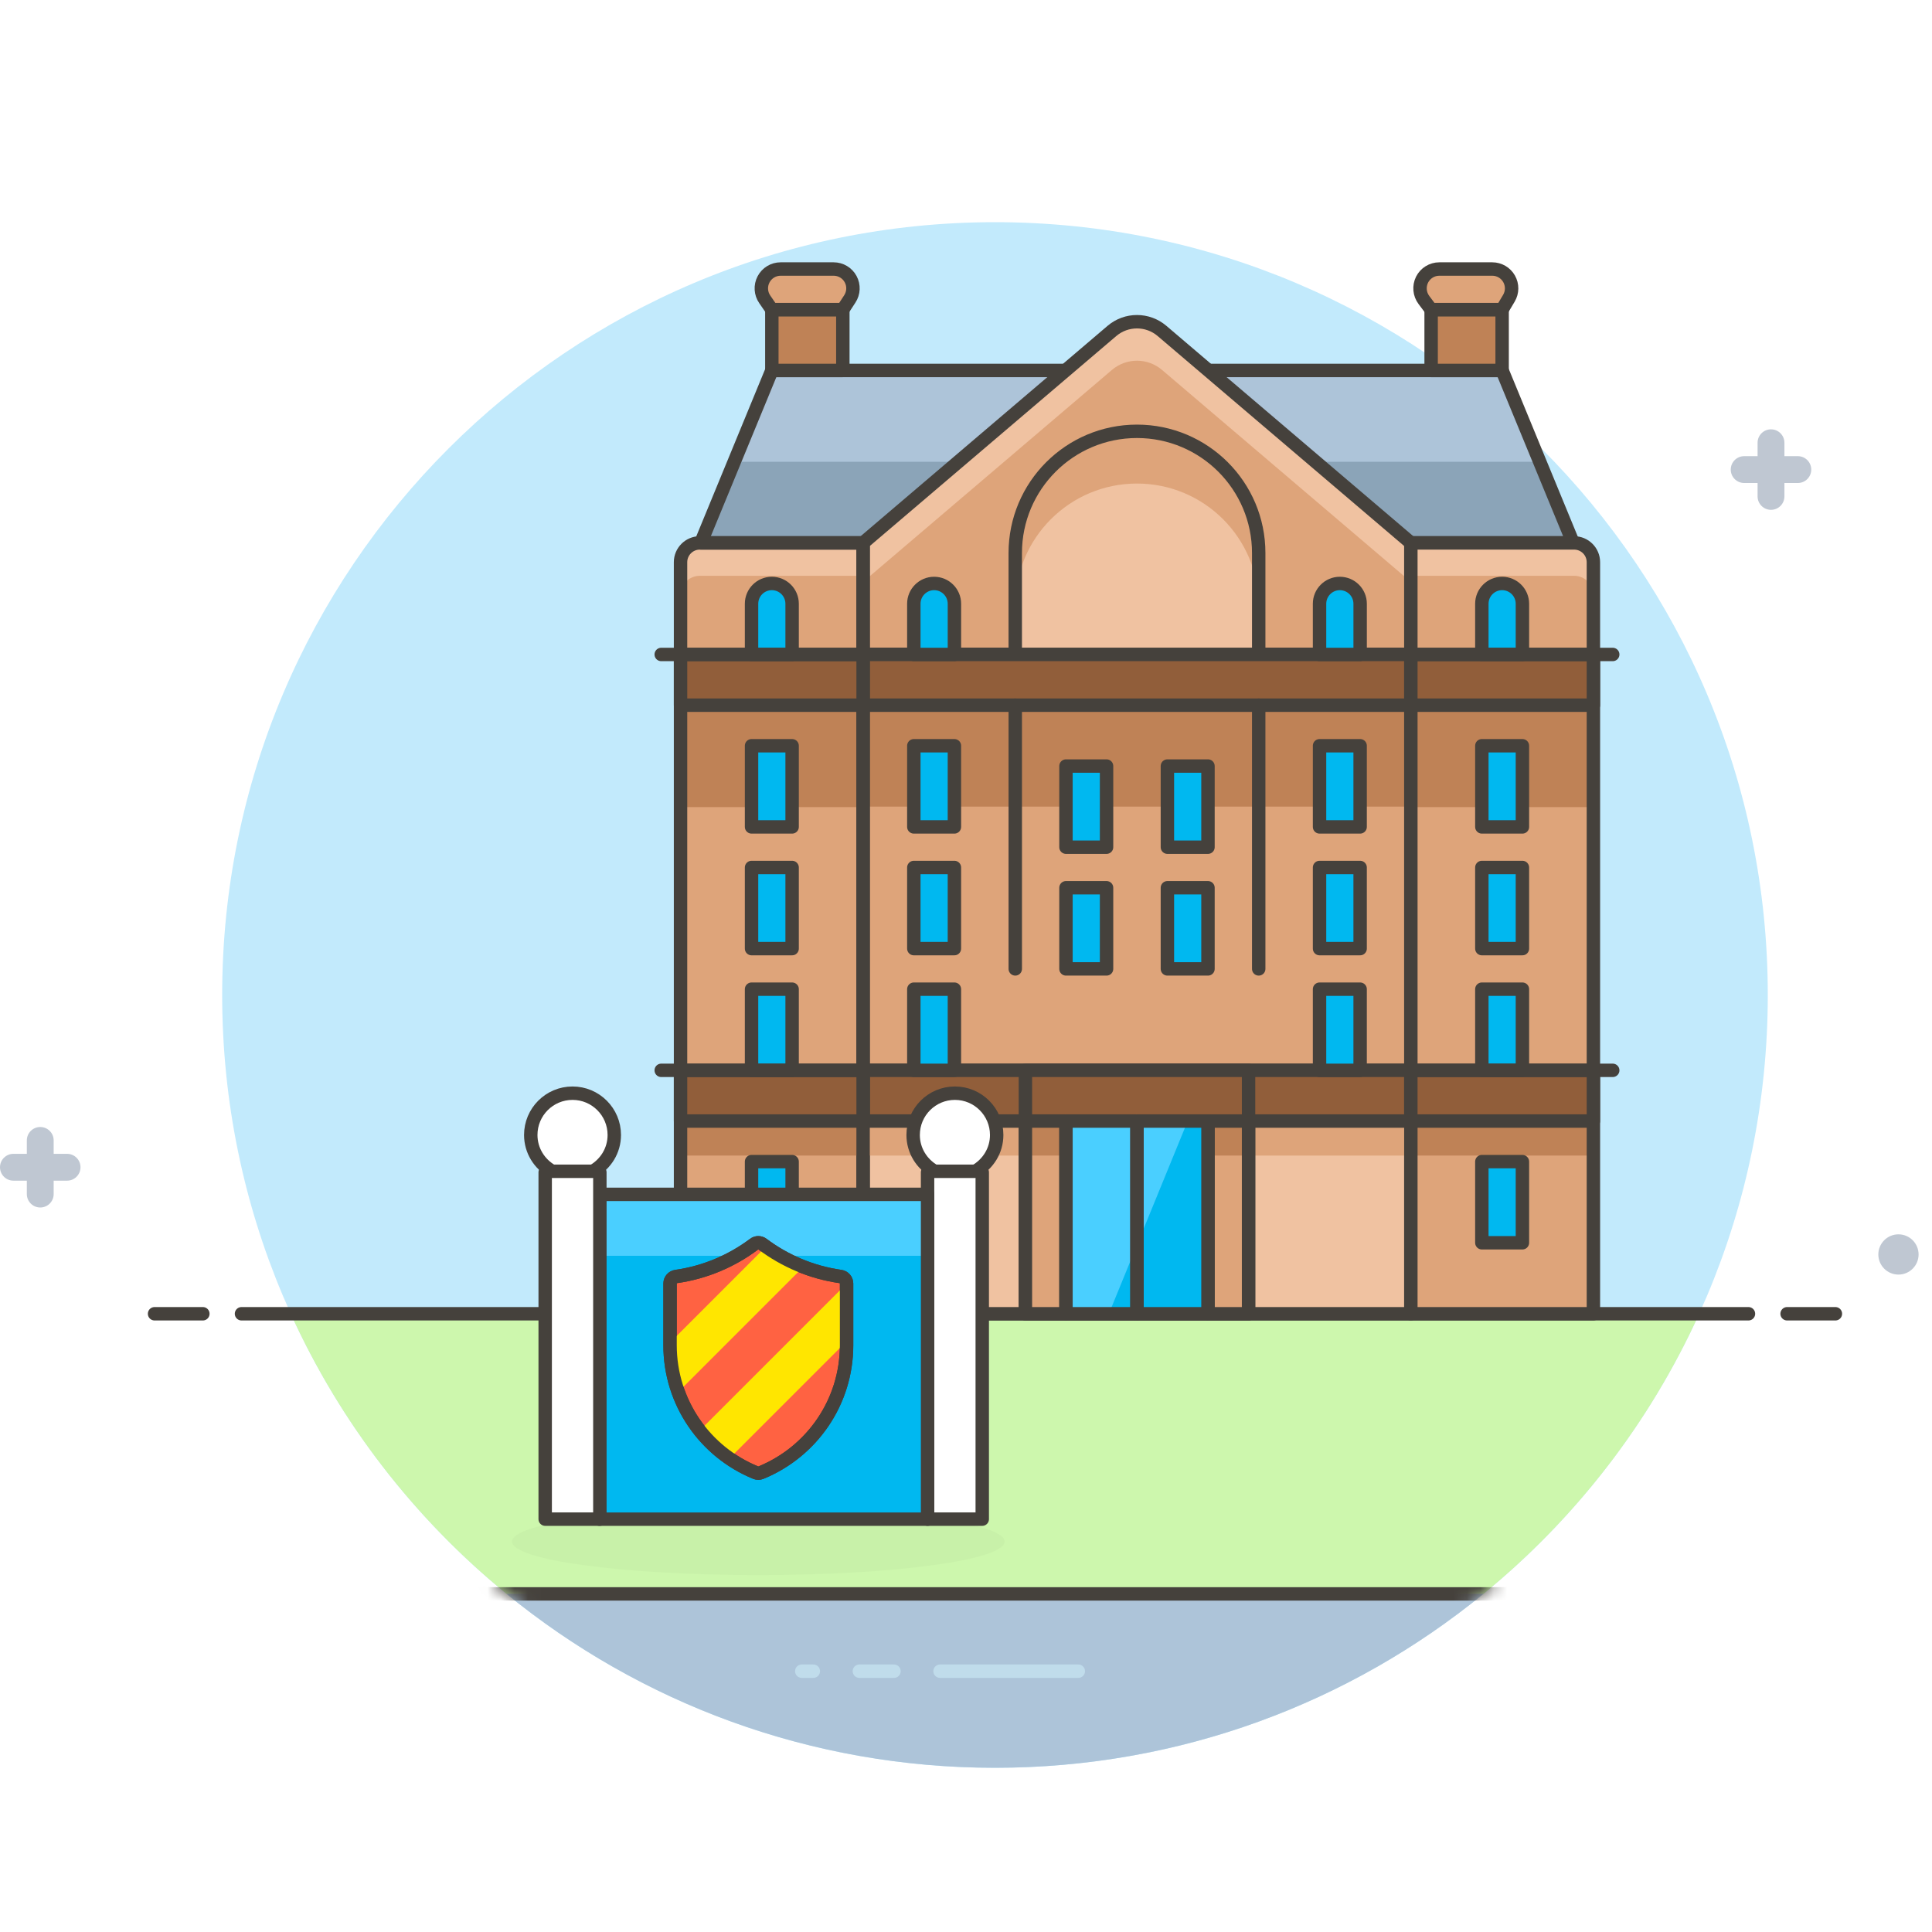 <?xml version="1.0" encoding="UTF-8"?>
<svg width="144px" height="144px" viewBox="0 0 144 144" version="1.1" xmlns="http://www.w3.org/2000/svg" xmlns:xlink="http://www.w3.org/1999/xlink">
    <!-- Generator: Sketch 49.3 (51167) - http://www.bohemiancoding.com/sketch -->
    <title>Image</title>
    <desc>Created with Sketch.</desc>
    <defs>
        <path d="M0.72,58.32 C0.72,90.132 26.509,115.92 58.32,115.92 C90.132,115.92 115.92,90.132 115.92,58.32 C115.92,26.508 90.132,0.72 58.32,0.72 C26.509,0.72 0.72,26.508 0.72,58.32" id="path-1"></path>
        <polygon id="path-3" points="0 144 144 144 144 0 0 0"></polygon>
    </defs>
    <g id="Super-Administrator" stroke="none" stroke-width="1" fill="none" fill-rule="evenodd">
        <g id="Dashboard" transform="translate(-1098, -257)">
            <g id="3.-Charities-Block" transform="translate(985, 225)">
                <g id="Image" transform="translate(113, 32)">
                    <rect id="Ruler" fill="#FFFFFF" x="0" y="0" width="144" height="144"></rect>
                    <g id="Group">
                        <g id="Group-19" transform="translate(11.52, 15.84)">
                            <path d="M120.24,58.32 C120.24,90.132 94.452,115.92 62.64,115.92 C30.828,115.92 5.04,90.132 5.04,58.32 C5.04,26.508 30.828,0.72 62.64,0.72 C94.452,0.72 120.24,26.508 120.24,58.32" id="Fill-1" fill="#C2EAFC"></path>
                            <path d="M10.153,82.08 C13.848,90.23 19.388,97.367 26.238,102.96 L99.043,102.96 C105.892,97.367 111.431,90.23 115.126,82.08 L10.153,82.08 Z" id="Fill-3" fill="#CDF7AD"></path>
                            <path d="M62.64,115.92 C76.448,115.92 89.122,111.061 99.042,102.96 L26.238,102.96 C36.16,111.061 48.832,115.92 62.64,115.92" id="Fill-5" fill="#ADC4D9"></path>
                            <path d="M6.48,82.08 L118.8,82.08" id="Stroke-7" stroke="#45413C" stroke-linecap="round" stroke-linejoin="round"></path>
                            <path d="M0,82.08 L3.6,82.08" id="Stroke-9" stroke="#45413C" stroke-linecap="round" stroke-linejoin="round"></path>
                            <path d="M121.68,82.08 L125.28,82.08" id="Stroke-11" stroke="#45413C" stroke-linecap="round" stroke-linejoin="round"></path>
                            <path d="M58.545,108.72 L68.851,108.72" id="Stroke-13" stroke="#C0DCEB" stroke-linecap="round"></path>
                            <path d="M52.533,108.72 L55.111,108.72" id="Stroke-15" stroke="#C0DCEB" stroke-linecap="round"></path>
                            <path d="M48.24,108.72 L49.1,108.72" id="Stroke-17" stroke="#C0DCEB" stroke-linecap="round"></path>
                        </g>
                        <g id="Group-22" transform="translate(15.84, 15.84)">
                            <mask id="mask-2" fill="white">
                                <use xlink:href="#path-1"></use>
                            </mask>
                            <g id="Clip-21"></g>
                            <path d="M19.297,102.96 L97.777,102.96" id="Stroke-20" stroke="#45413C" mask="url(#mask-2)"></path>
                        </g>
                        <g id="Group-152">
                            <path d="M52.163,40.463 L64.331,40.463 L64.331,48.779 L50.723,48.779 L50.723,41.903 C50.723,41.109 51.369,40.463 52.163,40.463" id="Fill-23" fill="#DEA47A"></path>
                            <path d="M52.163,40.463 L64.331,40.463 L64.331,42.916 L52.163,42.916 C51.369,42.916 50.723,43.561 50.723,44.356 L50.723,41.903 C50.723,41.109 51.369,40.463 52.163,40.463" id="Fill-25" fill="#F0C2A1"></path>
                            <mask id="mask-4" fill="white">
                                <use xlink:href="#path-3"></use>
                            </mask>
                            <g id="Clip-28"></g>
                            <polygon id="Fill-27" fill="#BF8256" mask="url(#mask-4)" points="50.724 97.92 64.332 97.92 64.332 52.56 50.724 52.56"></polygon>
                            <polygon id="Fill-29" fill="#DEA47A" mask="url(#mask-4)" points="50.724 97.92 64.332 97.92 64.332 60.156 50.724 60.156"></polygon>
                            <polygon id="Fill-30" fill="#ADC4D9" mask="url(#mask-4)" points="111.96 27.612 57.528 27.612 52.236 40.464 117.252 40.464"></polygon>
                            <polygon id="Fill-31" fill="#8BA4B8" mask="url(#mask-4)" points="54.726 34.417 52.236 40.463 117.252 40.463 114.761 34.417"></polygon>
                            <polygon id="Stroke-32" stroke="#45413C" stroke-linecap="round" stroke-linejoin="round" mask="url(#mask-4)" points="111.96 27.612 57.528 27.612 52.236 40.464 117.252 40.464"></polygon>
                            <path d="M105.157,48.78 L64.331,48.78 L64.331,40.464 L82.875,24.667 C83.953,23.75 85.535,23.75 86.611,24.667 L105.157,40.464 L105.157,48.78 Z" id="Fill-33" fill="#DEA47A" mask="url(#mask-4)"></path>
                            <path d="M86.611,24.667 C85.535,23.75 83.953,23.75 82.876,24.667 L64.331,40.464 L64.331,43.37 L82.876,27.573 C83.953,26.656 85.535,26.656 86.611,27.573 L105.157,43.37 L105.157,40.464 L86.611,24.667 Z" id="Fill-34" fill="#F0C2A1" mask="url(#mask-4)"></path>
                            <path d="M105.157,48.78 L64.331,48.78 L64.331,40.464 L82.875,24.667 C83.953,23.75 85.535,23.75 86.611,24.667 L105.157,40.464 L105.157,48.78 Z" id="Stroke-35" stroke="#45413C" stroke-linecap="round" stroke-linejoin="round" mask="url(#mask-4)"></path>
                            <polygon id="Fill-36" fill="#F0C2A1" mask="url(#mask-4)" points="64.331 97.92 105.156 97.92 105.156 79.776 64.331 79.776"></polygon>
                            <polygon id="Stroke-37" stroke="#45413C" stroke-linecap="round" stroke-linejoin="round" mask="url(#mask-4)" points="64.331 97.92 105.156 97.92 105.156 79.776 64.331 79.776"></polygon>
                            <polygon id="Fill-38" fill="#DEA47A" mask="url(#mask-4)" points="64.332 86.129 105.157 86.129 105.157 83.556 64.332 83.556"></polygon>
                            <polygon id="Fill-39" fill="#BF8256" mask="url(#mask-4)" points="64.331 79.776 105.156 79.776 105.156 48.78 64.331 48.78"></polygon>
                            <polygon id="Fill-40" fill="#BF8256" mask="url(#mask-4)" points="50.724 86.129 64.332 86.129 64.332 83.556 50.724 83.556"></polygon>
                            <polygon id="Fill-41" fill="#DEA47A" mask="url(#mask-4)" points="105.157 79.777 64.331 79.777 64.331 60.121 75.671 60.121 93.817 60.121 105.157 60.121"></polygon>
                            <polygon id="Stroke-42" stroke="#45413C" stroke-linecap="round" stroke-linejoin="round" mask="url(#mask-4)" points="64.331 79.776 105.156 79.776 105.156 48.78 64.331 48.78"></polygon>
                            <polygon id="Fill-43" fill="#915E3A" mask="url(#mask-4)" points="64.331 83.556 105.156 83.556 105.156 79.776 64.331 79.776"></polygon>
                            <polygon id="Stroke-44" stroke="#45413C" stroke-linecap="round" stroke-linejoin="round" mask="url(#mask-4)" points="64.331 83.556 105.156 83.556 105.156 79.776 64.331 79.776"></polygon>
                            <path d="M84.743,32.148 C79.734,32.148 75.671,36.209 75.671,41.22 L75.671,48.78 L93.817,48.78 L93.817,41.22 C93.817,36.209 89.753,32.148 84.743,32.148" id="Fill-45" fill="#F0C2A1" mask="url(#mask-4)"></path>
                            <path d="M84.743,32.148 C79.734,32.148 75.671,36.209 75.671,41.22 L75.671,45.113 C75.671,40.101 79.734,36.041 84.743,36.041 C89.753,36.041 93.817,40.101 93.817,45.113 L93.817,41.22 C93.817,36.209 89.753,32.148 84.743,32.148" id="Fill-46" fill="#DEA47A" mask="url(#mask-4)"></path>
                            <path d="M84.743,32.148 C79.734,32.148 75.671,36.209 75.671,41.22 L75.671,48.78 L93.817,48.78 L93.817,41.22 C93.817,36.209 89.753,32.148 84.743,32.148 Z" id="Stroke-47" stroke="#45413C" stroke-linecap="round" stroke-linejoin="round" mask="url(#mask-4)"></path>
                            <path d="M50.723,97.92 L64.331,97.92 L64.331,40.464 L52.163,40.464 C51.369,40.464 50.723,41.109 50.723,41.904 L50.723,97.92 Z" id="Stroke-48" stroke="#45413C" stroke-linecap="round" stroke-linejoin="round" mask="url(#mask-4)"></path>
                            <polygon id="Fill-49" fill="#915E3A" mask="url(#mask-4)" points="50.724 83.556 64.332 83.556 64.332 79.776 50.724 79.776"></polygon>
                            <polygon id="Stroke-50" stroke="#45413C" stroke-linecap="round" stroke-linejoin="round" mask="url(#mask-4)" points="50.724 83.556 64.332 83.556 64.332 79.776 50.724 79.776"></polygon>
                            <polygon id="Fill-51" fill="#915E3A" mask="url(#mask-4)" points="64.331 52.56 105.156 52.56 105.156 48.78 64.331 48.78"></polygon>
                            <polygon id="Stroke-52" stroke="#45413C" stroke-linecap="round" stroke-linejoin="round" mask="url(#mask-4)" points="64.331 52.56 105.156 52.56 105.156 48.78 64.331 48.78"></polygon>
                            <polygon id="Fill-53" fill="#915E3A" mask="url(#mask-4)" points="50.724 52.56 64.332 52.56 64.332 48.78 50.724 48.78"></polygon>
                            <polygon id="Stroke-54" stroke="#45413C" stroke-linecap="round" stroke-linejoin="round" mask="url(#mask-4)" points="50.724 52.56 64.332 52.56 64.332 48.78 50.724 48.78"></polygon>
                            <path d="M57.528,43.488 C56.693,43.488 56.016,44.165 56.016,45 L56.016,48.78 L59.04,48.78 L59.04,45 C59.04,44.165 58.363,43.488 57.528,43.488" id="Fill-55" fill="#00B8F0" mask="url(#mask-4)"></path>
                            <path d="M57.528,43.488 C56.693,43.488 56.016,44.165 56.016,45 L56.016,48.78 L59.04,48.78 L59.04,45 C59.04,44.165 58.363,43.488 57.528,43.488 Z" id="Stroke-56" stroke="#45413C" stroke-linecap="round" stroke-linejoin="round" mask="url(#mask-4)"></path>
                            <path d="M69.623,43.488 C68.79,43.488 68.111,44.165 68.111,45 L68.111,48.78 L71.137,48.78 L71.137,45 C71.137,44.165 70.459,43.488 69.623,43.488" id="Fill-57" fill="#00B8F0" mask="url(#mask-4)"></path>
                            <path d="M69.623,43.488 C68.79,43.488 68.111,44.165 68.111,45 L68.111,48.78 L71.137,48.78 L71.137,45 C71.137,44.165 70.459,43.488 69.623,43.488 Z" id="Stroke-58" stroke="#45413C" stroke-linecap="round" stroke-linejoin="round" mask="url(#mask-4)"></path>
                            <path d="M99.863,43.488 C99.03,43.488 98.351,44.165 98.351,45 L98.351,48.78 L101.377,48.78 L101.377,45 C101.377,44.165 100.699,43.488 99.863,43.488" id="Fill-59" fill="#00B8F0" mask="url(#mask-4)"></path>
                            <path d="M99.863,43.488 C99.03,43.488 98.351,44.165 98.351,45 L98.351,48.78 L101.377,48.78 L101.377,45 C101.377,44.165 100.699,43.488 99.863,43.488 Z" id="Stroke-60" stroke="#45413C" stroke-linecap="round" stroke-linejoin="round" mask="url(#mask-4)"></path>
                            <polygon id="Fill-61" fill="#00B8F0" mask="url(#mask-4)" points="56.016 61.632 59.04 61.632 59.04 55.584 56.016 55.584"></polygon>
                            <polygon id="Stroke-62" stroke="#45413C" stroke-linecap="round" stroke-linejoin="round" mask="url(#mask-4)" points="56.016 61.632 59.04 61.632 59.04 55.584 56.016 55.584"></polygon>
                            <polygon id="Fill-63" fill="#00B8F0" mask="url(#mask-4)" points="56.016 70.704 59.04 70.704 59.04 64.657 56.016 64.657"></polygon>
                            <polygon id="Stroke-64" stroke="#45413C" stroke-linecap="round" stroke-linejoin="round" mask="url(#mask-4)" points="56.016 70.704 59.04 70.704 59.04 64.657 56.016 64.657"></polygon>
                            <polygon id="Fill-65" fill="#00B8F0" mask="url(#mask-4)" points="56.016 79.776 59.04 79.776 59.04 73.728 56.016 73.728"></polygon>
                            <polygon id="Stroke-66" stroke="#45413C" stroke-linecap="round" stroke-linejoin="round" mask="url(#mask-4)" points="56.016 79.776 59.04 79.776 59.04 73.728 56.016 73.728"></polygon>
                            <polygon id="Fill-67" fill="#00B8F0" mask="url(#mask-4)" points="56.016 92.628 59.04 92.628 59.04 86.58 56.016 86.58"></polygon>
                            <polygon id="Stroke-68" stroke="#45413C" stroke-linecap="round" stroke-linejoin="round" mask="url(#mask-4)" points="56.016 92.628 59.04 92.628 59.04 86.58 56.016 86.58"></polygon>
                            <polygon id="Fill-69" fill="#BF8256" mask="url(#mask-4)" points="105.156 97.92 118.763 97.92 118.763 52.56 105.156 52.56"></polygon>
                            <path d="M118.763,41.903 C118.763,41.109 118.12,40.463 117.323,40.463 L105.157,40.463 L105.157,48.779 L118.763,48.779 L118.763,41.903 Z" id="Fill-70" fill="#DEA47A" mask="url(#mask-4)"></path>
                            <path d="M117.323,40.463 L105.157,40.463 L105.157,42.916 L117.323,42.916 C118.12,42.916 118.763,43.561 118.763,44.356 L118.763,41.903 C118.763,41.109 118.12,40.463 117.323,40.463" id="Fill-71" fill="#F0C2A1" mask="url(#mask-4)"></path>
                            <polygon id="Fill-72" fill="#DEA47A" mask="url(#mask-4)" points="105.156 97.92 118.763 97.92 118.763 60.156 105.156 60.156"></polygon>
                            <polygon id="Fill-73" fill="#BF8256" mask="url(#mask-4)" points="105.156 86.129 118.763 86.129 118.763 83.556 105.156 83.556"></polygon>
                            <path d="M105.157,97.92 L118.763,97.92 L118.763,41.904 C118.763,41.109 118.119,40.464 117.323,40.464 L105.157,40.464 L105.157,97.92 Z" id="Stroke-74" stroke="#45413C" stroke-linecap="round" stroke-linejoin="round" mask="url(#mask-4)"></path>
                            <polygon id="Fill-75" fill="#915E3A" mask="url(#mask-4)" points="105.156 83.556 118.763 83.556 118.763 79.776 105.156 79.776"></polygon>
                            <polygon id="Stroke-76" stroke="#45413C" stroke-linecap="round" stroke-linejoin="round" mask="url(#mask-4)" points="105.156 83.556 118.763 83.556 118.763 79.776 105.156 79.776"></polygon>
                            <polygon id="Fill-77" fill="#915E3A" mask="url(#mask-4)" points="105.157 52.56 118.764 52.56 118.764 48.78 105.157 48.78"></polygon>
                            <polygon id="Stroke-78" stroke="#45413C" stroke-linecap="round" stroke-linejoin="round" mask="url(#mask-4)" points="105.157 52.56 118.764 52.56 118.764 48.78 105.157 48.78"></polygon>
                            <path d="M111.96,43.488 C111.125,43.488 110.448,44.165 110.448,45 L110.448,48.78 L113.472,48.78 L113.472,45 C113.472,44.165 112.795,43.488 111.96,43.488" id="Fill-79" fill="#00B8F0" mask="url(#mask-4)"></path>
                            <path d="M111.96,43.488 C111.125,43.488 110.448,44.165 110.448,45 L110.448,48.78 L113.472,48.78 L113.472,45 C113.472,44.165 112.795,43.488 111.96,43.488 Z" id="Stroke-80" stroke="#45413C" stroke-linecap="round" stroke-linejoin="round" mask="url(#mask-4)"></path>
                            <polygon id="Fill-81" fill="#00B8F0" mask="url(#mask-4)" points="110.448 61.632 113.472 61.632 113.472 55.584 110.448 55.584"></polygon>
                            <polygon id="Stroke-82" stroke="#45413C" stroke-linecap="round" stroke-linejoin="round" mask="url(#mask-4)" points="110.448 61.632 113.472 61.632 113.472 55.584 110.448 55.584"></polygon>
                            <polygon id="Fill-83" fill="#00B8F0" mask="url(#mask-4)" points="110.448 70.704 113.472 70.704 113.472 64.657 110.448 64.657"></polygon>
                            <polygon id="Stroke-84" stroke="#45413C" stroke-linecap="round" stroke-linejoin="round" mask="url(#mask-4)" points="110.448 70.704 113.472 70.704 113.472 64.657 110.448 64.657"></polygon>
                            <polygon id="Fill-85" fill="#00B8F0" mask="url(#mask-4)" points="110.448 79.776 113.472 79.776 113.472 73.728 110.448 73.728"></polygon>
                            <polygon id="Stroke-86" stroke="#45413C" stroke-linecap="round" stroke-linejoin="round" mask="url(#mask-4)" points="110.448 79.776 113.472 79.776 113.472 73.728 110.448 73.728"></polygon>
                            <polygon id="Fill-87" fill="#00B8F0" mask="url(#mask-4)" points="110.448 92.628 113.472 92.628 113.472 86.58 110.448 86.58"></polygon>
                            <polygon id="Stroke-88" stroke="#45413C" stroke-linecap="round" stroke-linejoin="round" mask="url(#mask-4)" points="110.448 92.628 113.472 92.628 113.472 86.58 110.448 86.58"></polygon>
                            <polygon id="Fill-89" fill="#00B8F0" mask="url(#mask-4)" points="68.111 61.632 71.136 61.632 71.136 55.584 68.111 55.584"></polygon>
                            <polygon id="Stroke-90" stroke="#45413C" stroke-linecap="round" stroke-linejoin="round" mask="url(#mask-4)" points="68.111 61.632 71.136 61.632 71.136 55.584 68.111 55.584"></polygon>
                            <polygon id="Fill-91" fill="#00B8F0" mask="url(#mask-4)" points="68.111 70.704 71.136 70.704 71.136 64.657 68.111 64.657"></polygon>
                            <polygon id="Stroke-92" stroke="#45413C" stroke-linecap="round" stroke-linejoin="round" mask="url(#mask-4)" points="68.111 70.704 71.136 70.704 71.136 64.657 68.111 64.657"></polygon>
                            <polygon id="Fill-93" fill="#00B8F0" mask="url(#mask-4)" points="68.111 79.776 71.136 79.776 71.136 73.728 68.111 73.728"></polygon>
                            <polygon id="Stroke-94" stroke="#45413C" stroke-linecap="round" stroke-linejoin="round" mask="url(#mask-4)" points="68.111 79.776 71.136 79.776 71.136 73.728 68.111 73.728"></polygon>
                            <polygon id="Fill-95" fill="#00B8F0" mask="url(#mask-4)" points="98.351 61.632 101.376 61.632 101.376 55.584 98.351 55.584"></polygon>
                            <polygon id="Stroke-96" stroke="#45413C" stroke-linecap="round" stroke-linejoin="round" mask="url(#mask-4)" points="98.351 61.632 101.376 61.632 101.376 55.584 98.351 55.584"></polygon>
                            <polygon id="Fill-97" fill="#00B8F0" mask="url(#mask-4)" points="98.351 70.704 101.376 70.704 101.376 64.657 98.351 64.657"></polygon>
                            <polygon id="Stroke-98" stroke="#45413C" stroke-linecap="round" stroke-linejoin="round" mask="url(#mask-4)" points="98.351 70.704 101.376 70.704 101.376 64.657 98.351 64.657"></polygon>
                            <polygon id="Fill-99" fill="#00B8F0" mask="url(#mask-4)" points="87.011 63.144 90.036 63.144 90.036 57.097 87.011 57.097"></polygon>
                            <polygon id="Stroke-100" stroke="#45413C" stroke-linecap="round" stroke-linejoin="round" mask="url(#mask-4)" points="87.011 63.144 90.036 63.144 90.036 57.097 87.011 57.097"></polygon>
                            <polygon id="Fill-101" fill="#00B8F0" mask="url(#mask-4)" points="87.011 72.216 90.036 72.216 90.036 66.168 87.011 66.168"></polygon>
                            <polygon id="Stroke-102" stroke="#45413C" stroke-linecap="round" stroke-linejoin="round" mask="url(#mask-4)" points="87.011 72.216 90.036 72.216 90.036 66.168 87.011 66.168"></polygon>
                            <polygon id="Fill-103" fill="#00B8F0" mask="url(#mask-4)" points="79.451 63.144 82.476 63.144 82.476 57.097 79.451 57.097"></polygon>
                            <polygon id="Stroke-104" stroke="#45413C" stroke-linecap="round" stroke-linejoin="round" mask="url(#mask-4)" points="79.451 63.144 82.476 63.144 82.476 57.097 79.451 57.097"></polygon>
                            <polygon id="Fill-105" fill="#00B8F0" mask="url(#mask-4)" points="79.451 72.216 82.476 72.216 82.476 66.168 79.451 66.168"></polygon>
                            <polygon id="Stroke-106" stroke="#45413C" stroke-linecap="round" stroke-linejoin="round" mask="url(#mask-4)" points="79.451 72.216 82.476 72.216 82.476 66.168 79.451 66.168"></polygon>
                            <polygon id="Fill-107" fill="#00B8F0" mask="url(#mask-4)" points="98.351 79.776 101.376 79.776 101.376 73.728 98.351 73.728"></polygon>
                            <polygon id="Stroke-108" stroke="#45413C" stroke-linecap="round" stroke-linejoin="round" mask="url(#mask-4)" points="98.351 79.776 101.376 79.776 101.376 73.728 98.351 73.728"></polygon>
                            <polygon id="Fill-109" fill="#BF8256" mask="url(#mask-4)" points="57.528 27.611 62.82 27.611 62.82 23.076 57.528 23.076"></polygon>
                            <polygon id="Stroke-110" stroke="#45413C" stroke-linecap="round" stroke-linejoin="round" mask="url(#mask-4)" points="57.528 27.611 62.82 27.611 62.82 23.076 57.528 23.076"></polygon>
                            <path d="M62.82,23.077 L57.528,23.077 L57,22.31 C56.696,21.87 56.661,21.297 56.91,20.823 C57.158,20.348 57.649,20.051 58.183,20.051 L62.136,20.051 C62.666,20.051 63.151,20.342 63.402,20.807 C63.654,21.272 63.629,21.838 63.34,22.28 L62.82,23.077 Z" id="Fill-111" fill="#DEA47A" mask="url(#mask-4)"></path>
                            <path d="M62.82,23.077 L57.528,23.077 L57,22.31 C56.696,21.87 56.661,21.297 56.91,20.823 C57.158,20.348 57.649,20.051 58.183,20.051 L62.136,20.051 C62.666,20.051 63.151,20.342 63.402,20.807 C63.654,21.272 63.629,21.838 63.34,22.28 L62.82,23.077 Z" id="Stroke-112" stroke="#45413C" stroke-linecap="round" stroke-linejoin="round" mask="url(#mask-4)"></path>
                            <polygon id="Fill-113" fill="#BF8256" mask="url(#mask-4)" points="106.668 27.611 111.96 27.611 111.96 23.076 106.668 23.076"></polygon>
                            <polygon id="Stroke-114" stroke="#45413C" stroke-linecap="round" stroke-linejoin="round" mask="url(#mask-4)" points="106.668 27.611 111.96 27.611 111.96 23.076 106.668 23.076"></polygon>
                            <path d="M111.96,23.077 L106.668,23.077 L106.128,22.357 C105.801,21.919 105.749,21.336 105.991,20.847 C106.236,20.359 106.734,20.051 107.28,20.051 L111.227,20.051 C111.745,20.051 112.224,20.33 112.478,20.78 C112.735,21.23 112.729,21.783 112.465,22.228 L111.96,23.077 Z" id="Fill-115" fill="#DEA47A" mask="url(#mask-4)"></path>
                            <path d="M111.96,23.077 L106.668,23.077 L106.128,22.357 C105.801,21.919 105.749,21.336 105.991,20.847 C106.236,20.359 106.734,20.051 107.28,20.051 L111.227,20.051 C111.745,20.051 112.224,20.33 112.478,20.78 C112.735,21.23 112.729,21.783 112.465,22.228 L111.96,23.077 Z" id="Stroke-116" stroke="#45413C" stroke-linecap="round" stroke-linejoin="round" mask="url(#mask-4)"></path>
                            <path d="M75.672,52.56 L75.672,72.216" id="Stroke-117" stroke="#45413C" stroke-linecap="round" stroke-linejoin="round" mask="url(#mask-4)"></path>
                            <path d="M93.817,52.56 L93.817,72.216" id="Stroke-118" stroke="#45413C" stroke-linecap="round" stroke-linejoin="round" mask="url(#mask-4)"></path>
                            <polygon id="Fill-119" fill="#915E3A" mask="url(#mask-4)" points="76.428 97.92 93.06 97.92 93.06 79.776 76.428 79.776"></polygon>
                            <polygon id="Stroke-120" stroke="#45413C" stroke-linecap="round" stroke-linejoin="round" mask="url(#mask-4)" points="76.428 97.92 93.06 97.92 93.06 79.776 76.428 79.776"></polygon>
                            <polygon id="Fill-121" fill="#DEA47A" mask="url(#mask-4)" points="76.428 97.92 79.452 97.92 79.452 83.556 76.428 83.556"></polygon>
                            <polygon id="Fill-122" fill="#BF8256" mask="url(#mask-4)" points="76.428 86.129 79.452 86.129 79.452 83.556 76.428 83.556"></polygon>
                            <polygon id="Stroke-123" stroke="#45413C" stroke-linecap="round" stroke-linejoin="round" mask="url(#mask-4)" points="76.428 97.92 79.452 97.92 79.452 83.556 76.428 83.556"></polygon>
                            <polygon id="Fill-124" fill="#DEA47A" mask="url(#mask-4)" points="90.036 97.92 93.06 97.92 93.06 83.556 90.036 83.556"></polygon>
                            <polygon id="Fill-125" fill="#BF8256" mask="url(#mask-4)" points="90.036 86.129 93.06 86.129 93.06 83.556 90.036 83.556"></polygon>
                            <polygon id="Stroke-126" stroke="#45413C" stroke-linecap="round" stroke-linejoin="round" mask="url(#mask-4)" points="90.036 97.92 93.06 97.92 93.06 83.556 90.036 83.556"></polygon>
                            <polygon id="Fill-127" fill="#00B8F0" mask="url(#mask-4)" points="79.451 97.92 90.036 97.92 90.036 83.556 79.451 83.556"></polygon>
                            <polygon id="Fill-128" fill="#4ACFFF" mask="url(#mask-4)" points="88.523 83.557 79.451 83.557 79.451 97.921 82.648 97.921"></polygon>
                            <polygon id="Stroke-129" stroke="#45413C" stroke-linecap="round" stroke-linejoin="round" mask="url(#mask-4)" points="84.743 97.92 90.036 97.92 90.036 83.556 84.743 83.556"></polygon>
                            <path d="M64.332,79.777 L49.284,79.777" id="Stroke-130" stroke="#45413C" stroke-linecap="round" stroke-linejoin="round" mask="url(#mask-4)"></path>
                            <path d="M64.332,48.78 L49.284,48.78" id="Stroke-131" stroke="#45413C" stroke-linecap="round" stroke-linejoin="round" mask="url(#mask-4)"></path>
                            <path d="M120.203,79.777 L105.157,79.777" id="Stroke-132" stroke="#45413C" stroke-linecap="round" stroke-linejoin="round" mask="url(#mask-4)"></path>
                            <path d="M120.203,48.78 L105.157,48.78" id="Stroke-133" stroke="#45413C" stroke-linecap="round" stroke-linejoin="round" mask="url(#mask-4)"></path>
                            <polygon id="Stroke-134" stroke="#45413C" stroke-linecap="round" stroke-linejoin="round" mask="url(#mask-4)" points="79.452 97.92 84.744 97.92 84.744 83.556 79.452 83.556"></polygon>
                            <path d="M74.88,114.898 C74.88,116.28 66.66,117.4 56.52,117.4 C46.38,117.4 38.16,116.28 38.16,114.898 C38.16,113.515 46.38,112.393 56.52,112.393 C66.66,112.393 74.88,113.515 74.88,114.898" id="Fill-135" fill="#020202" opacity="0.15" mask="url(#mask-4)"></path>
                            <path d="M73.211,113.228 L69.136,113.228 L69.136,87.376 C70.105,85.716 72.242,85.716 73.211,87.376 L73.211,113.228 Z" id="Fill-136" fill="#FFFFFF" mask="url(#mask-4)"></path>
                            <path d="M73.211,113.228 L69.136,113.228 L69.136,87.376 C70.105,85.716 72.242,85.716 73.211,87.376 L73.211,113.228 Z" id="Stroke-137" stroke="#45413C" stroke-linecap="round" stroke-linejoin="round" mask="url(#mask-4)"></path>
                            <polygon id="Fill-138" fill="#00B8F0" mask="url(#mask-4)" points="44.679 113.229 69.136 113.229 69.136 89.021 44.679 89.021"></polygon>
                            <polygon id="Fill-139" fill="#4ACFFF" mask="url(#mask-4)" points="44.677 93.6 69.134 93.6 69.134 89.021 44.677 89.021"></polygon>
                            <polygon id="Stroke-140" stroke="#45413C" stroke-linecap="round" stroke-linejoin="round" mask="url(#mask-4)" points="44.679 113.229 69.136 113.229 69.136 89.021 44.679 89.021"></polygon>
                            <path d="M69.66,87.3 L72.687,87.3 C73.637,86.767 74.287,85.762 74.287,84.594 C74.287,82.875 72.893,81.48 71.173,81.48 C69.453,81.48 68.06,82.875 68.06,84.594 C68.06,85.762 68.71,86.767 69.66,87.3" id="Fill-141" fill="#FFFFFF" mask="url(#mask-4)"></path>
                            <path d="M69.66,87.3 L72.687,87.3 C73.637,86.767 74.287,85.762 74.287,84.594 C74.287,82.875 72.893,81.48 71.173,81.48 C69.453,81.48 68.06,82.875 68.06,84.594 C68.06,85.762 68.71,86.767 69.66,87.3 Z" id="Stroke-142" stroke="#45413C" stroke-linecap="round" stroke-linejoin="round" mask="url(#mask-4)"></path>
                            <path d="M44.71,113.228 L40.635,113.228 L40.635,87.376 C41.604,85.716 43.741,85.716 44.71,87.376 L44.71,113.228 Z" id="Fill-143" fill="#FFFFFF" mask="url(#mask-4)"></path>
                            <path d="M44.71,113.228 L40.635,113.228 L40.635,87.376 C41.604,85.716 43.741,85.716 44.71,87.376 L44.71,113.228 Z" id="Stroke-144" stroke="#45413C" stroke-linecap="round" stroke-linejoin="round" mask="url(#mask-4)"></path>
                            <path d="M41.161,87.3 L44.186,87.3 C45.137,86.767 45.786,85.762 45.786,84.594 C45.786,82.875 44.392,81.48 42.673,81.48 C40.952,81.48 39.56,82.875 39.56,84.594 C39.56,85.762 40.209,86.767 41.161,87.3" id="Fill-145" fill="#FFFFFF" mask="url(#mask-4)"></path>
                            <path d="M41.161,87.3 L44.186,87.3 C45.137,86.767 45.786,85.762 45.786,84.594 C45.786,82.875 44.392,81.48 42.673,81.48 C40.952,81.48 39.56,82.875 39.56,84.594 C39.56,85.762 40.209,86.767 41.161,87.3 Z" id="Stroke-146" stroke="#45413C" stroke-linecap="round" stroke-linejoin="round" mask="url(#mask-4)"></path>
                            <path d="M56.836,92.734 C56.649,92.593 56.39,92.593 56.204,92.734 C54.56,93.969 52.571,94.836 50.394,95.143 C50.135,95.179 49.942,95.402 49.942,95.664 L49.942,100.265 C49.942,104.529 52.549,108.217 56.321,109.76 C56.448,109.812 56.592,109.812 56.72,109.76 C60.488,108.217 63.099,104.53 63.099,100.265 L63.099,95.663 C63.099,95.401 62.906,95.179 62.645,95.143 C60.469,94.836 58.482,93.969 56.836,92.734" id="Fill-147" fill="#FF6242" mask="url(#mask-4)"></path>
                            <path d="M56.836,92.734 C56.649,92.593 56.39,92.593 56.204,92.734 C54.56,93.969 52.571,94.836 50.394,95.143 C50.135,95.179 49.942,95.402 49.942,95.664 L49.942,100.265 C49.942,104.529 52.549,108.217 56.321,109.76 C56.448,109.812 56.592,109.812 56.72,109.76 C60.488,108.217 63.099,104.53 63.099,100.265 L63.099,95.663 C63.099,95.401 62.906,95.179 62.645,95.143 C60.469,94.836 58.482,93.969 56.836,92.734 Z" id="Stroke-148" stroke="#45413C" mask="url(#mask-4)"></path>
                            <path d="M57.099,92.908 L49.941,100.066 L49.941,100.265 C49.941,101.485 50.174,102.648 50.569,103.737 L59.894,94.41 C58.889,94.021 57.953,93.516 57.099,92.908" id="Fill-149" fill="#FFE600" mask="url(#mask-4)"></path>
                            <path d="M63.098,95.677 L52.17,106.605 C52.804,107.403 53.547,108.101 54.389,108.683 L63.098,99.974 L63.098,95.677 Z" id="Fill-150" fill="#FFE600" mask="url(#mask-4)"></path>
                            <path d="M56.836,92.734 C56.649,92.593 56.39,92.593 56.204,92.734 C54.56,93.969 52.571,94.836 50.394,95.143 C50.135,95.179 49.942,95.402 49.942,95.664 L49.942,100.265 C49.942,104.529 52.549,108.217 56.321,109.76 C56.448,109.812 56.592,109.812 56.72,109.76 C60.488,108.217 63.099,104.53 63.099,100.265 L63.099,95.663 C63.099,95.401 62.906,95.179 62.645,95.143 C60.469,94.836 58.482,93.969 56.836,92.734 Z" id="Stroke-151" stroke="#45413C" mask="url(#mask-4)"></path>
                        </g>
                    </g>
                    <path d="M141.5,92 C140.672,92 140,92.672 140,93.5 C140,94.328 140.672,95 141.5,95 C142.328,95 143,94.328 143,93.5 C143,92.672 142.328,92 141.5,92 M134,34 L133,34 L133,33 C133,32.448 132.552,32 132,32 C131.448,32 131,32.448 131,33 L131,34 L130,34 C129.448,34 129,34.448 129,35 C129,35.552 129.448,36 130,36 L131,36 L131,37 C131,37.552 131.448,38 132,38 C132.552,38 133,37.552 133,37 L133,36 L134,36 C134.552,36 135,35.552 135,35 C135,34.448 134.552,34 134,34 M5,86 L4,86 L4,85 C4,84.448 3.552,84 3,84 C2.448,84 2,84.448 2,85 L2,86 L1,86 C0.448,86 0,86.448 0,87 C0,87.552 0.448,88 1,88 L2,88 L2,89 C2,89.552 2.448,90 3,90 C3.552,90 4,89.552 4,89 L4,88 L5,88 C5.552,88 6,87.552 6,87 C6,86.448 5.552,86 5,86" id="Decoration" fill="#BFC7D2"></path>
                </g>
            </g>
        </g>
    </g>
</svg>